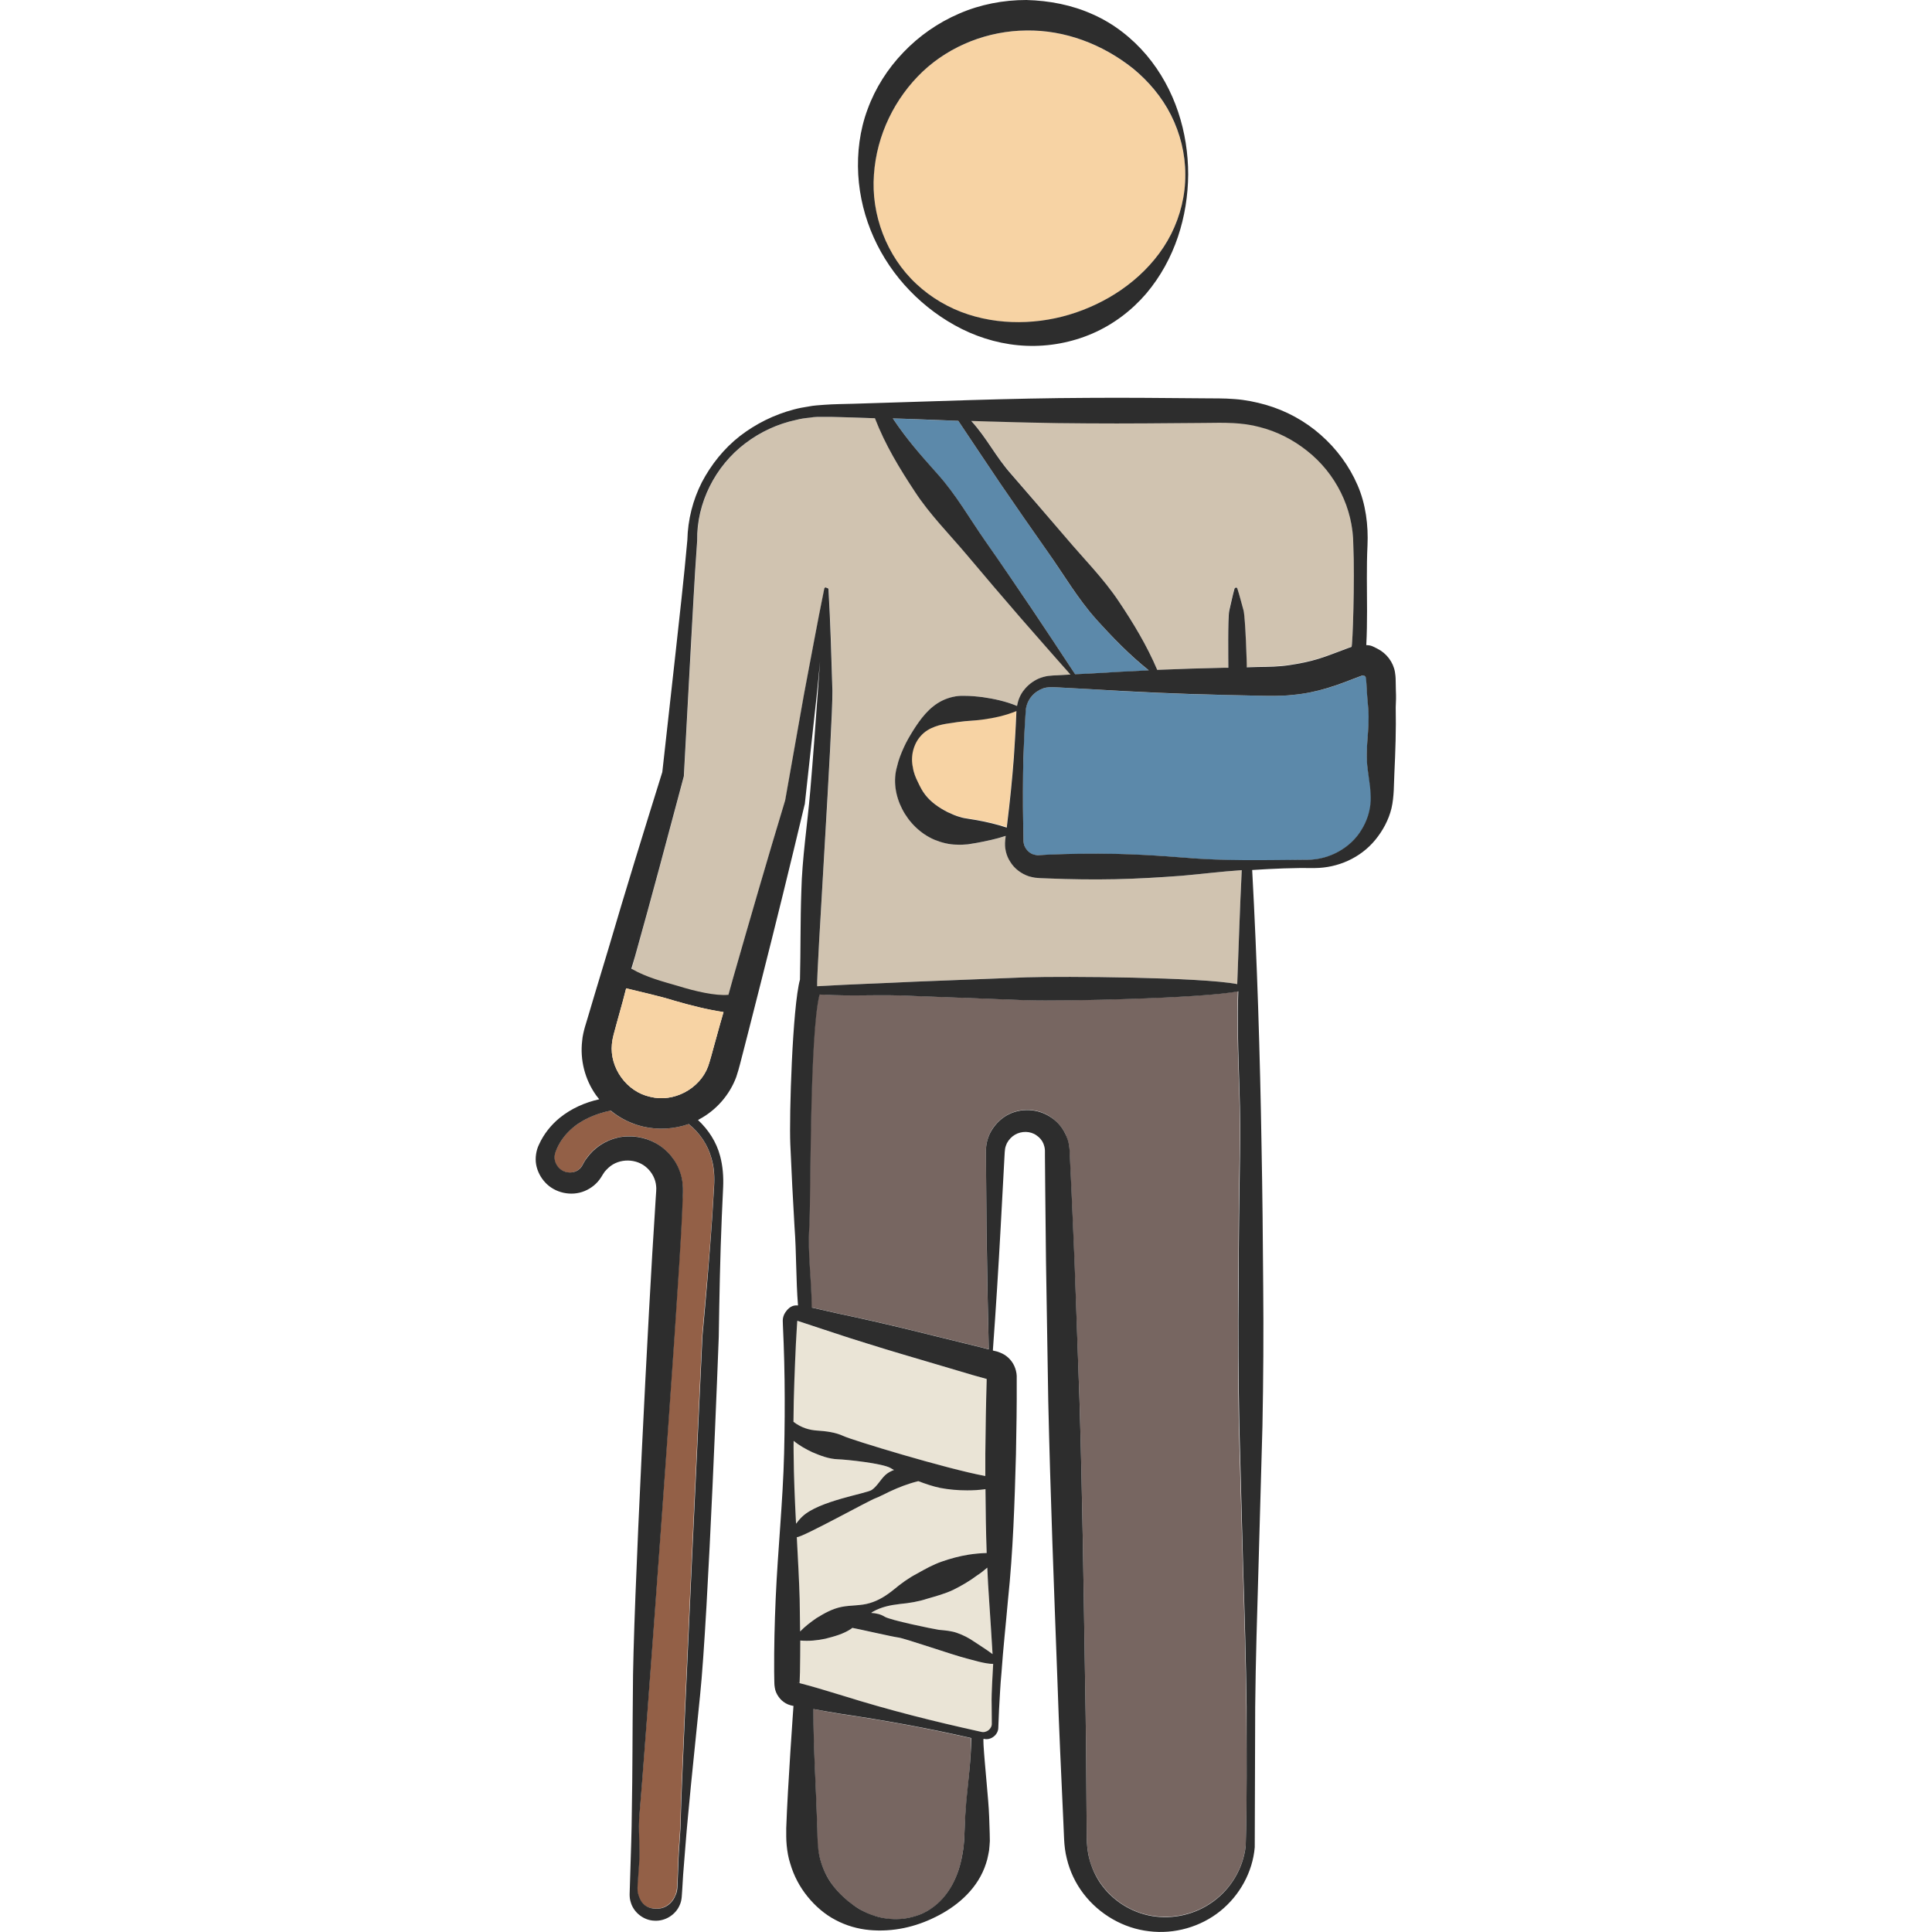 <?xml version="1.0" encoding="utf-8"?>
<!-- Generator: Adobe Illustrator 24.1.2, SVG Export Plug-In . SVG Version: 6.00 Build 0)  -->
<svg version="1.1" id="Layer_1" xmlns="http://www.w3.org/2000/svg" xmlns:xlink="http://www.w3.org/1999/xlink" x="0px" y="0px"
	 viewBox="0 0 128 128" style="enable-background:new 0 0 128 128;" xml:space="preserve">
<style type="text/css">
	.st0{fill:#F7D3A4;}
	.st1{fill:#D0C3B0;}
	.st2{fill:#EAE4D6;}
	.st3{fill:#936047;}
	.st4{fill:#5C89AA;}
	.st5{fill:#776661;}
	.st6{fill:#D3B28D;}
	.st7{fill:#2D2D2D;}
</style>
<g>
	<g>
		<path class="st0" d="M63.93,47.78c-0.32,0.02-0.64,0.08-0.97,0.12c-0.64,0.08-1.45,0.26-1.96,0.84c-0.52,0.56-0.7,1.38-0.54,2.09
			c0.06,0.36,0.2,0.69,0.34,0.99c0.14,0.3,0.3,0.58,0.5,0.83c0.39,0.51,0.92,0.86,1.45,1.13c0.27,0.13,0.56,0.26,0.87,0.34
			c0.16,0.05,0.3,0.07,0.49,0.1l0.61,0.1c0.66,0.12,1.31,0.26,1.97,0.48l0.03-0.26c0.18-1.46,0.33-2.91,0.44-4.37
			c0.04-0.73,0.11-1.46,0.13-2.19c0.02-0.3,0.02-0.58,0.04-0.89c-0.74,0.3-1.48,0.45-2.23,0.56C64.73,47.73,64.28,47.76,63.93,47.78
			z"/>
		<path class="st1" d="M82.27,57.65c-0.13,2.57-0.2,4.99-0.3,7.55c-2.33-0.46-11.49-0.53-13.96-0.45l-7.42,0.29
			c-2.41,0.12-4.05,0.16-6.45,0.3c-0.07-0.65,1.05-17.34,1.02-19.58c-0.07-2.24-0.13-4.48-0.26-6.71c0-0.05-0.04-0.09-0.09-0.09
			c-0.01,0-0.01,0-0.02,0c-0.01-0.02-0.03-0.03-0.06-0.04c-0.05-0.01-0.1,0.03-0.11,0.08c-0.48,2.34-0.9,4.69-1.35,7.03l-1.24,6.99
			c-1.19,3.93-2.33,7.87-3.46,11.81l-0.3,1.08h-0.01l-0.32,1.14c-1.11-0.17-2.17-0.44-3.24-0.75c-1.06-0.33-2.12-0.55-3.2-0.82
			l0.36-1.29l0.22-0.82c1.11-3.95,2.16-7.91,3.22-11.88l0.02-0.08v-0.06l0.42-7.76c0.15-2.59,0.27-5.18,0.46-7.77V35.8
			c-0.04-2.48,1.2-4.93,3.19-6.43c1-0.76,2.15-1.29,3.37-1.55c0.3-0.08,0.6-0.12,0.92-0.15c0.3-0.06,0.61-0.05,0.93-0.05
			c0.62-0.01,1.29,0.03,1.93,0.04c0.47,0.02,0.96,0.03,1.44,0.05c0,0,0,0,0,0.01c0.68,1.76,1.63,3.32,2.64,4.85
			c0.99,1.52,2.29,2.82,3.46,4.21c1.18,1.4,2.36,2.79,3.55,4.16c1.1,1.25,2.19,2.51,3.3,3.75l-0.88,0.05
			c-0.18,0.01-0.36,0.01-0.59,0.04c-0.21,0.03-0.42,0.09-0.62,0.17c-0.39,0.17-0.74,0.44-1,0.78c-0.24,0.3-0.38,0.66-0.45,1.04
			c-0.75-0.31-1.51-0.47-2.26-0.58c-0.41-0.05-0.79-0.09-1.25-0.09c-0.49-0.02-0.99,0.1-1.43,0.31c-0.9,0.44-1.47,1.25-1.93,1.97
			c-0.23,0.37-0.45,0.74-0.63,1.14c-0.18,0.4-0.35,0.82-0.45,1.27c-0.53,1.83,0.61,4.05,2.49,4.85c0.47,0.19,0.98,0.32,1.48,0.32
			c0.24,0.02,0.51-0.01,0.72-0.02l0.61-0.1c0.63-0.12,1.27-0.25,1.9-0.46l-0.03,0.28c-0.06,0.48,0.05,1.02,0.34,1.45
			c0.27,0.44,0.72,0.78,1.23,0.95c0.13,0.04,0.26,0.06,0.4,0.09c0.13,0.01,0.27,0.02,0.35,0.03l0.55,0.02
			c1.47,0.06,2.94,0.08,4.42,0.05c1.47-0.03,2.94-0.12,4.42-0.23C79.79,57.89,80.79,57.75,82.27,57.65z"/>
		<path class="st2" d="M63.17,105.33c-0.55,0.26-1.14,0.43-1.72,0.59c-0.58,0.19-1.19,0.29-1.83,0.35c-0.63,0.07-1.23,0.21-1.76,0.5
			c-0.05,0.02-0.09,0.06-0.13,0.09c0.31,0.03,0.62,0.09,0.89,0.26c0.36,0.23,3.18,0.81,3.59,0.87c0.42,0.04,0.83,0.07,1.22,0.21
			c0.39,0.14,0.76,0.33,1.12,0.58c0.25,0.17,0.79,0.5,1.21,0.82c-0.07-1.2-0.15-2.4-0.23-3.6c-0.05-0.71-0.09-1.42-0.13-2.13
			c-0.22,0.19-0.44,0.36-0.66,0.52C64.25,104.75,63.72,105.06,63.17,105.33z"/>
		<path class="st2" d="M55.89,95.15c0.54,0.26,6.88,2.19,9.4,2.65c0-0.49,0-0.98,0-1.48c0.02-1.61,0.04-3.22,0.09-4.83l0-0.12
			l-0.93-0.27l-2.33-0.68c-1.56-0.46-3.11-0.91-4.66-1.4c-0.77-0.24-1.55-0.49-2.32-0.74l-2.28-0.75c0-0.01-0.01-0.02-0.03-0.01
			c-0.01,0-0.01,0.01-0.02,0.02l-0.02,0.29l-0.07,1.21c-0.04,0.81-0.08,1.61-0.1,2.42c-0.04,1.16-0.05,1.6-0.05,2.76
			c0.53,0.4,1.07,0.55,1.58,0.58C54.75,94.82,55.34,94.89,55.89,95.15z"/>
		<path class="st1" d="M70.61,35.62c1.19,1.41,2.52,2.71,3.53,4.25c0.95,1.42,1.84,2.89,2.53,4.51c1.48-0.06,2.95-0.11,4.43-0.14
			l0.27-0.01c0-0.49-0.04-3.28,0.06-3.77c0.12-0.49,0.21-0.98,0.35-1.47c0.02-0.05,0.07-0.08,0.12-0.07
			c0.03,0.01,0.06,0.03,0.07,0.06c0.16,0.48,0.27,0.97,0.41,1.46c0.12,0.49,0.23,3.72,0.21,3.75l0.72-0.02
			c0.76-0.01,1.42-0.02,2.09-0.12c0.67-0.1,1.33-0.23,1.98-0.43c0.62-0.19,1.32-0.48,2.01-0.73l0.15-0.05
			c0.08-0.02,0.22-4.52,0.12-6.73c0-2.48-1.17-4.78-3.05-6.26c-0.93-0.74-2.01-1.3-3.16-1.58c-1.16-0.31-2.3-0.29-3.64-0.27
			c-2.59,0.02-5.17,0.05-7.76,0.03c-2.73-0.01-4.97-0.08-7.7-0.16c1.05,1.17,1.6,2.35,2.65,3.53
			C68.22,32.81,69.42,34.21,70.61,35.62z"/>
		<path class="st3" d="M45.62,74.47c-0.96,0.34-2.02,0.4-3.02,0.17c-0.79-0.18-1.53-0.55-2.16-1.06c-1.01,0.21-1.96,0.62-2.67,1.29
			c-0.43,0.4-0.76,0.89-0.96,1.42c-0.19,0.43-0.05,0.85,0.26,1.14c0.3,0.28,0.76,0.33,1.1,0.16c0.17-0.08,0.31-0.21,0.39-0.36
			l0.12-0.22c0.05-0.09,0.11-0.18,0.17-0.27c0.12-0.17,0.26-0.33,0.41-0.48c0.61-0.59,1.45-0.95,2.31-0.98
			c0.86-0.03,1.74,0.26,2.41,0.83c0.67,0.55,1.12,1.37,1.23,2.24c0.06,0.51,0.01,0.77,0,1.12l-0.04,0.99
			c-0.22,5.29-2.56,36.97-2.8,39.6c-0.13,1.32,0.06,2.17-0.05,3.49l-0.07,0.99c-0.02,0.34-0.07,0.65,0.02,0.95
			c0.16,0.6,0.49,0.93,1.13,0.96c0.63,0.04,1.13-0.35,1.35-0.92c0.12-0.28,0.11-0.6,0.13-0.94l0.04-0.99
			c0.03-1.32,0.16-2.06,0.17-3.38c0.05-2.65,1.43-31.71,1.43-31.71c0.24-2.64,0.48-5.27,0.66-7.91l0.12-1.98
			c0.04-0.64,0.01-1.27-0.17-1.87C46.9,75.85,46.35,75.05,45.62,74.47z"/>
		<path class="st4" d="M65.29,35.87c1.04,1.49,2.07,2.99,3.09,4.5c0.95,1.44,1.91,2.86,2.85,4.31l1.03-0.05
			c1.28-0.08,2.56-0.15,3.85-0.21c-1.29-1.03-2.41-2.19-3.48-3.39c-1.24-1.37-2.17-2.98-3.23-4.49c-1.06-1.5-2.11-3.02-3.15-4.54
			c-0.92-1.37-1.85-2.74-2.76-4.12c-1.74-0.05-2.6-0.11-4.34-0.16c0.98,1.46,1.8,2.38,2.97,3.7C63.34,32.78,64.25,34.37,65.29,35.87
			z"/>
		<path class="st0" d="M64.14,20.84c1.26,0.41,2.58,0.56,3.86,0.5c1.29-0.06,2.55-0.33,3.74-0.79c1.19-0.46,2.33-1.1,3.34-1.94
			c1.01-0.84,1.9-1.88,2.51-3.09c0.61-1.21,0.95-2.58,0.94-3.95c0-1.37-0.34-2.73-0.95-3.94c-0.61-1.21-1.5-2.25-2.51-3.08
			C73.02,2.91,70.53,1.98,68,2.02C65.48,2.04,62.98,3,61.12,4.74c-1.84,1.75-3.04,4.19-3.23,6.83c-0.2,2.63,0.83,5.4,2.81,7.25
			C61.69,19.74,62.87,20.43,64.14,20.84z"/>
		<path class="st5" d="M82.34,103.78l-0.26-9.29c-0.06-3.1-0.07-6.19-0.05-9.29c0.02-3.1,0.05-6.19,0.11-9.29
			c0.06-3.41-0.25-6.82-0.13-10.24c-2.33,0.46-11.54,0.67-14.01,0.59l-7.41-0.28c-2.39-0.12-3.92,0.05-6.31-0.1
			c-0.68,2.58-0.57,13.58-0.68,15.41c-0.12,1.75,0.16,3.55,0.16,5.33l1.73,0.39c0.79,0.17,1.59,0.34,2.38,0.52
			c1.58,0.36,3.16,0.75,4.73,1.14l2.36,0.58l0.55,0.14c-0.07-2.72-0.13-5.45-0.15-8.17l-0.04-4.65c0-0.19-0.01-0.38,0.02-0.65
			c0.03-0.25,0.1-0.5,0.2-0.74c0.2-0.47,0.55-0.88,0.98-1.18c0.86-0.6,2.09-0.63,2.99-0.06c0.45,0.28,0.83,0.68,1.06,1.16
			c0.11,0.24,0.2,0.5,0.25,0.76c0.02,0.13,0.03,0.28,0.04,0.39l0.01,0.29l0.11,2.32l0.2,4.64l0.34,9.28
			c0.19,6.19,0.27,12.38,0.37,18.57c0.06,3.1,0.08,6.19,0.1,9.29l0.01,1.16c0.01,0.36,0.04,0.68,0.1,1.02
			c0.12,0.67,0.39,1.31,0.78,1.89c0.77,1.15,2.03,1.98,3.43,2.21c1.4,0.24,2.91-0.1,4.07-0.96c1.18-0.84,1.98-2.2,2.15-3.66
			c0.1-3.03,0.05-6.17,0.04-9.25C82.53,109.97,82.44,106.88,82.34,103.78z"/>
		<path class="st4" d="M90.62,50.96c-0.2-1.46,0.15-2.56,0.04-4.02c-0.03-0.36-0.07-0.73-0.09-1.09l-0.03-0.55
			c-0.01-0.16-0.03-0.43-0.03-0.4c-0.02-0.06-0.07-0.11-0.13-0.14c-0.03-0.01-0.06-0.01-0.09-0.01l-0.04,0.01
			c-0.01,0-0.01,0.01-0.02,0.01l-0.11,0.04c-0.69,0.26-1.35,0.53-2.14,0.77c-0.76,0.23-1.55,0.39-2.34,0.46
			c-0.79,0.09-1.61,0.06-2.32,0.05l-2.21-0.05c-2.95-0.05-5.89-0.19-8.84-0.38l-2.21-0.12c-0.4-0.02-0.65-0.03-0.96,0.07
			c-0.29,0.1-0.55,0.28-0.75,0.52c-0.21,0.23-0.34,0.53-0.39,0.84c-0.04,0.31-0.05,0.72-0.07,1.07c-0.05,0.73-0.06,1.46-0.09,2.19
			c-0.04,1.46-0.04,2.93-0.01,4.4l0.02,1.1c0.01,0.25,0.1,0.45,0.25,0.62c0.14,0.16,0.33,0.27,0.53,0.3
			c0.05,0.01,0.1,0.01,0.15,0.01l0.2-0.01l0.55-0.02c1.47-0.06,2.95-0.08,4.42-0.05c1.47,0.03,2.95,0.12,4.42,0.24
			c2.95,0.25,5.37,0.18,8.31,0.15c1.45,0,2.86-0.79,3.58-1.98c0.37-0.59,0.59-1.26,0.62-1.92c0.01-0.34-0.01-0.65-0.05-1
			L90.62,50.96z"/>
		<path class="st2" d="M59.52,108.5c-0.41-0.05-2.7-0.58-3.06-0.65c-0.03,0.02-0.06,0.05-0.09,0.07c-0.51,0.34-1.1,0.51-1.7,0.65
			c-0.53,0.11-1.07,0.17-1.66,0.13c0,0.7-0.01,1.39-0.02,2.09l-0.02,0.6c0,0.06,0,0.09,0,0.12l0.56,0.16
			c0.78,0.21,1.56,0.46,2.34,0.69c3.1,0.97,5.98,1.69,9.15,2.39c0.35,0.09,0.72-0.21,0.71-0.56l-0.02-1.21
			c-0.03-0.81,0.11-2.54,0.1-2.73c-0.57,0-1.41-0.28-1.75-0.36C63.1,109.65,59.93,108.54,59.52,108.5z"/>
		<path class="st5" d="M53.88,113.23c0,2.68,0.18,5.24,0.26,7.9l0,0.53l0.02,0.45c0.02,0.29,0.05,0.58,0.12,0.86
			c0.13,0.57,0.35,1.12,0.68,1.63c0.32,0.51,0.74,0.95,1.22,1.35c0.48,0.39,1.03,0.74,1.65,0.95c1.23,0.44,2.73,0.32,3.85-0.44
			c1.14-0.75,1.74-2.03,2-3.19c0.07-0.3,0.11-0.59,0.16-0.89c0.01-0.15,0.02-0.29,0.04-0.44c0.01-0.16,0.01-0.35,0.02-0.52
			c0.03-0.7,0.07-1.41,0.13-2.11c0.14-1.4,0.3-2.7,0.3-4.15c-3-0.68-5.69-1.17-8.74-1.62C54.83,113.41,54.63,113.37,53.88,113.23z"
			/>
		<path class="st2" d="M57.76,98.71c0.34-0.23,0.57-0.69,0.89-0.98c0.17-0.16,0.37-0.26,0.58-0.34c-0.08-0.05-0.16-0.08-0.24-0.13
			c-0.53-0.31-2.89-0.56-3.49-0.58c-0.6-0.02-1.15-0.24-1.7-0.47c-0.42-0.2-0.84-0.43-1.23-0.75c0,0.27,0,0.54,0,0.81
			c0.01,1.56,0.09,3.12,0.17,4.67c0.13-0.17,0.26-0.33,0.41-0.47C54.24,99.43,57.42,98.95,57.76,98.71z"/>
		<path class="st6" d="M52.9,111.49c-0.01,0-0.02-0.01-0.02-0.01C52.87,111.48,52.81,111.47,52.9,111.49z"/>
		<path class="st2" d="M53.01,108.1c0.34-0.36,0.71-0.64,1.09-0.89c0.52-0.32,1.05-0.63,1.66-0.75c0.61-0.12,1.29-0.07,1.87-0.25
			c0.59-0.17,1.11-0.5,1.6-0.9c0.49-0.4,0.99-0.77,1.53-1.05c0.53-0.3,1.06-0.6,1.63-0.81c0.57-0.2,1.17-0.36,1.78-0.45
			c0.39-0.06,0.79-0.11,1.2-0.12c-0.05-1.41-0.08-2.82-0.08-4.23c-0.41,0.06-0.81,0.08-1.21,0.08c-0.61,0-1.2-0.06-1.78-0.16
			c-0.5-0.1-0.98-0.27-1.46-0.45c-1.46,0.37-2.41,1-2.81,1.12c-0.4,0.12-4.88,2.62-5.25,2.58c0.07,1.37,0.15,2.74,0.19,4.11
			C53,106.66,53,107.38,53.01,108.1z"/>
		<path class="st7" d="M60.27,19.25c0.99,1.03,2.16,1.9,3.46,2.55c1.31,0.65,2.77,1.05,4.27,1.11c1.49,0.06,3.01-0.22,4.39-0.82
			c1.38-0.6,2.6-1.53,3.55-2.64c1.91-2.26,2.76-5.12,2.78-7.89c0-2.77-0.85-5.64-2.76-7.91c-0.95-1.12-2.16-2.08-3.54-2.69
			C71.04,0.33,69.52,0.04,68,0c-1.52,0-3.05,0.29-4.45,0.9c-1.4,0.6-2.66,1.48-3.7,2.57c-1.04,1.08-1.86,2.37-2.37,3.77
			c-0.52,1.39-0.7,2.89-0.62,4.33C57.03,14.48,58.29,17.2,60.27,19.25z M57.9,11.57c0.18-2.64,1.39-5.08,3.23-6.83
			C62.98,3,65.48,2.04,68,2.02c2.53-0.04,5.02,0.89,7.07,2.52c1.01,0.83,1.9,1.87,2.51,3.08c0.61,1.21,0.95,2.57,0.95,3.94
			c0.01,1.37-0.33,2.74-0.94,3.95c-0.61,1.21-1.5,2.25-2.51,3.09c-1.01,0.84-2.15,1.48-3.34,1.94c-1.19,0.46-2.45,0.73-3.74,0.79
			c-1.29,0.06-2.6-0.09-3.86-0.5c-1.26-0.41-2.45-1.1-3.43-2.02C58.73,16.97,57.7,14.2,57.9,11.57z"/>
	</g>
	<path class="st7" d="M92.48,45.76l-0.01-0.54c-0.01-0.21,0.01-0.3-0.05-0.69c-0.11-0.66-0.56-1.25-1.16-1.55
		c-0.3-0.15-0.4-0.23-0.74-0.24c0.04-0.76,0.05-1.52,0.05-2.28c0-1.44-0.04-2.88,0.03-4.33c0.06-1.31-0.11-2.73-0.66-3.99
		c-0.55-1.27-1.39-2.41-2.44-3.33c-1.04-0.92-2.29-1.6-3.64-1.99c-0.67-0.19-1.36-0.33-2.06-0.38c-0.72-0.06-1.34-0.04-1.99-0.05
		c-2.59-0.02-5.17-0.05-7.75-0.03c-5.17,0.02-10.35,0.24-15.52,0.39c-0.65,0.02-1.29,0.02-1.95,0.07c-0.34,0.03-0.67,0.04-1.01,0.11
		c-0.33,0.05-0.66,0.11-0.99,0.2c-1.3,0.34-2.52,0.95-3.57,1.76c-1.05,0.82-1.9,1.88-2.52,3.06c-0.6,1.18-0.93,2.49-0.96,3.82
		c-0.23,2.58-0.53,5.16-0.81,7.74l-0.85,7.64c-1.22,3.91-2.43,7.82-3.58,11.74l-0.89,2.95l-0.44,1.48l-0.22,0.73
		c-0.07,0.25-0.16,0.61-0.18,0.91c-0.15,1.26,0.18,2.56,0.92,3.6c0.07,0.09,0.14,0.18,0.21,0.27c-0.94,0.21-1.84,0.6-2.63,1.24
		c-0.57,0.47-1.05,1.07-1.36,1.76c-0.18,0.36-0.27,0.87-0.19,1.32c0.08,0.45,0.3,0.87,0.61,1.2c0.63,0.68,1.71,0.93,2.6,0.56
		c0.44-0.18,0.84-0.5,1.1-0.92l0.13-0.21c0.03-0.05,0.07-0.1,0.1-0.15c0.08-0.09,0.16-0.18,0.25-0.26c0.71-0.66,1.89-0.63,2.57,0.02
		c0.33,0.31,0.55,0.73,0.59,1.18c0.03,0.14-0.01,0.54-0.03,0.86l-0.06,0.99c-0.36,5.27-1.46,26.39-1.45,31.69
		c-0.03,2.64-0.02,5.29-0.07,7.93c-0.01,1.33-0.06,2.65-0.1,3.97L41.73,125c0,0.32-0.06,0.68,0.06,1.03
		c0.19,0.68,0.86,1.2,1.56,1.22c0.71,0.05,1.42-0.39,1.69-1.05c0.15-0.33,0.13-0.69,0.16-1.01l0.06-0.99
		c0.11-1.32,0.2-2.64,0.33-3.96c0.24-2.63,0.53-5.26,0.79-7.9c0.55-5.27,1.24-23.77,1.24-23.77c0.04-2.65,0.09-5.3,0.2-7.94
		l0.09-1.98c0.03-0.68-0.02-1.39-0.2-2.06c-0.24-0.92-0.77-1.74-1.47-2.39c0.03-0.01,0.06-0.02,0.08-0.04
		c1.13-0.6,2.02-1.62,2.46-2.81c0.21-0.63,0.3-1.08,0.44-1.59l0.38-1.48l0.76-2.99c1.01-3.97,1.99-7.95,2.94-11.95l0.02-0.06v-0.01
		l0.78-7.12c0.08-0.77,0.16-1.55,0.23-2.33l-0.14,1.92c-0.16,2.23-0.32,4.46-0.51,6.68c-0.19,2.23-0.54,4.44-0.59,6.65
		c-0.07,1.95-0.04,3.88-0.09,5.83c-0.5,1.81-0.72,9.08-0.64,10.91c0.08,1.83,0.17,3.66,0.28,5.49c0.13,1.73,0.09,3.46,0.23,5.19
		c-0.38-0.04-0.63,0.15-0.84,0.46c-0.11,0.16-0.17,0.36-0.17,0.54l0.01,0.32l0.05,1.21c0.03,0.8,0.05,1.61,0.06,2.42
		c0.02,1.61,0.01,3.22-0.03,4.83c-0.08,3.22-0.42,6.44-0.56,9.66c-0.07,1.61-0.11,3.22-0.1,4.84l0.01,0.6
		c0.01,0.11-0.01,0.16,0.03,0.43c0.03,0.22,0.12,0.43,0.25,0.61c0.12,0.18,0.29,0.33,0.48,0.44c0.18,0.11,0.47,0.17,0.51,0.17
		c0,0-0.39,5.43-0.48,8.11v0.53c0,0.17,0.01,0.4,0.03,0.6c0.04,0.41,0.11,0.83,0.24,1.22c0.23,0.79,0.62,1.53,1.14,2.17
		c0.51,0.63,1.14,1.18,1.85,1.55c0.71,0.38,1.49,0.6,2.26,0.67c1.55,0.14,3.04-0.2,4.38-0.87c1.32-0.65,2.63-1.71,3.23-3.24
		c0.07-0.19,0.14-0.38,0.19-0.58c0.04-0.19,0.09-0.39,0.12-0.59c0.02-0.21,0.04-0.41,0.05-0.62l-0.01-0.53
		c-0.02-0.71-0.04-1.42-0.1-2.12c-0.11-1.4-0.39-4.14-0.3-4.12c0.46,0.13,0.97-0.26,0.97-0.74l0.05-1.21
		c0.05-0.81,0.08-1.61,0.16-2.42c0.11-1.6,0.29-3.21,0.43-4.82c0.34-3.22,0.44-6.44,0.53-9.66c0.03-1.61,0.06-3.23,0.05-4.84v-0.36
		c-0.01-0.22-0.07-0.45-0.16-0.65c-0.19-0.42-0.55-0.75-0.98-0.9c-0.06-0.03-0.11-0.04-0.17-0.06l-0.08-0.02l-0.14-0.03l-0.05-0.02
		c0.2-2.74,0.37-5.48,0.52-8.22l0.25-4.64c0.01-0.19,0.02-0.4,0.04-0.5c0.02-0.13,0.07-0.26,0.12-0.37
		c0.13-0.24,0.31-0.43,0.53-0.56c0.44-0.26,1.03-0.25,1.43,0.04c0.21,0.14,0.37,0.33,0.46,0.55c0.04,0.11,0.08,0.23,0.09,0.35
		c0.01,0.06,0.01,0.1,0.01,0.19v0.29l0.02,2.32l0.05,4.65l0.15,9.28c0.14,6.19,0.38,12.38,0.61,18.57c0.1,3.09,0.25,6.18,0.39,9.28
		l0.05,1.16c0.02,0.41,0.07,0.86,0.18,1.28c0.2,0.84,0.58,1.64,1.11,2.33c1.05,1.37,2.65,2.29,4.34,2.48
		c1.68,0.21,3.42-0.29,4.72-1.34c1.29-1.04,2.14-2.59,2.28-4.22l0.03-9.32c0.03-3.1,0.13-6.2,0.22-9.29l0.26-9.29
		c0.06-3.1,0.08-6.19,0.05-9.29c-0.02-3.09-0.05-6.19-0.11-9.28c-0.1-6.1-0.29-12.19-0.62-18.28c1.38-0.09,2.77-0.15,4.16-0.13
		c1.5-0.01,3.01-0.66,4-1.87c0.49-0.6,0.88-1.31,1.07-2.09c0.09-0.39,0.13-0.81,0.15-1.19l0.04-1.1c0.07-1.47,0.12-2.93,0.09-4.4
		C92.49,46.5,92.5,46.13,92.48,45.76z M72.05,28.05c2.58,0.02,5.16-0.01,7.75-0.03c1.34-0.02,2.49-0.04,3.64,0.27
		c1.16,0.29,2.23,0.84,3.16,1.58c1.88,1.48,3.06,3.79,3.06,6.26c0.1,2.22-0.04,6.71-0.12,6.73l-0.15,0.05
		c-0.69,0.25-1.39,0.54-2.01,0.73c-0.64,0.2-1.31,0.33-1.98,0.43c-0.67,0.1-1.33,0.11-2.09,0.12l-0.71,0.02
		c0.02-0.04-0.09-3.27-0.21-3.76c-0.14-0.48-0.25-0.97-0.41-1.45c-0.01-0.03-0.03-0.06-0.06-0.07c-0.06-0.01-0.11,0.02-0.13,0.07
		c-0.14,0.49-0.23,0.98-0.35,1.47c-0.1,0.49-0.06,3.27-0.06,3.77H81.1c-1.48,0.03-2.95,0.08-4.43,0.14
		c-0.69-1.62-1.58-3.09-2.53-4.51c-1.02-1.54-2.34-2.85-3.53-4.26c-1.2-1.4-2.4-2.8-3.61-4.19c-1.05-1.18-1.59-2.36-2.65-3.53
		C67.08,27.97,69.32,28.04,72.05,28.05z M63.49,27.88c0.91,1.38,1.84,2.74,2.76,4.12c1.04,1.52,2.09,3.04,3.15,4.54
		c1.07,1.51,1.99,3.11,3.23,4.49c1.07,1.19,2.19,2.35,3.48,3.38c-1.28,0.06-2.57,0.13-3.84,0.21l-1.04,0.05
		c-0.94-1.44-1.9-2.87-2.85-4.3c-1.02-1.51-2.04-3.01-3.09-4.51c-1.04-1.49-1.94-3.08-3.16-4.44c-1.18-1.33-2-2.24-2.98-3.7
		C60.89,27.77,61.75,27.82,63.49,27.88z M47.14,76.75c0.18,0.6,0.21,1.23,0.17,1.87l-0.12,1.98c-0.18,2.64-0.41,5.27-0.65,7.91
		c0,0-1.38,29.06-1.43,31.71c-0.01,1.32-0.14,2.06-0.17,3.38l-0.04,0.99c-0.02,0.34,0,0.66-0.13,0.94
		c-0.22,0.58-0.71,0.96-1.35,0.93c-0.63-0.04-0.97-0.37-1.13-0.96c-0.09-0.29-0.04-0.61-0.02-0.95l0.07-0.99
		c0.11-1.32-0.09-2.17,0.04-3.49c0.24-2.64,2.59-34.32,2.81-39.6l0.04-0.99c0-0.35,0.05-0.61-0.01-1.12
		c-0.1-0.87-0.55-1.69-1.23-2.25c-0.66-0.56-1.55-0.85-2.41-0.82c-0.87,0.02-1.7,0.39-2.31,0.98c-0.15,0.15-0.29,0.31-0.41,0.48
		c-0.06,0.08-0.12,0.17-0.17,0.26l-0.12,0.22c-0.08,0.15-0.22,0.28-0.39,0.36c-0.34,0.16-0.8,0.11-1.1-0.17
		c-0.3-0.28-0.44-0.7-0.26-1.13c0.2-0.54,0.53-1.02,0.97-1.43c0.7-0.66,1.66-1.07,2.67-1.28c0.62,0.51,1.37,0.88,2.15,1.06
		c0.99,0.23,2.05,0.17,3.02-0.17C46.35,75.04,46.9,75.85,47.14,76.75z M47.72,67.8l-0.41,1.48c-0.13,0.48-0.28,1.04-0.4,1.38
		c-0.55,1.48-2.28,2.4-3.82,2.01c-1.57-0.33-2.71-1.92-2.55-3.5c0.02-0.22,0.05-0.36,0.11-0.61l0.2-0.74l0.41-1.48l0.22-0.86h0.01
		c1.08,0.27,2.14,0.49,3.2,0.82c1.07,0.31,2.13,0.58,3.24,0.75h0.01L47.72,67.8z M55.15,45.76c-0.07-2.24-0.13-4.48-0.26-6.71
		c0-0.05-0.04-0.09-0.09-0.09c-0.01,0-0.01,0-0.02,0c-0.01-0.02-0.03-0.03-0.06-0.04c-0.05-0.01-0.1,0.03-0.11,0.08
		c-0.48,2.34-0.9,4.69-1.35,7.03l-1.24,6.99c-1.19,3.93-2.33,7.87-3.46,11.81l-0.3,1.08h-0.01c-0.84,0.08-2.21-0.24-3.27-0.57
		c-1.06-0.31-2.14-0.58-3.13-1.15c-0.01,0-0.01-0.01-0.02-0.01l0.24-0.81c1.11-3.95,2.16-7.91,3.22-11.88l0.02-0.08v-0.06l0.42-7.76
		c0.15-2.59,0.27-5.18,0.46-7.77V35.8c-0.04-2.48,1.2-4.93,3.19-6.43c1-0.76,2.15-1.29,3.37-1.55c0.3-0.08,0.6-0.12,0.92-0.15
		c0.3-0.06,0.61-0.05,0.93-0.05c0.62-0.01,1.29,0.03,1.93,0.04c0.47,0.02,0.96,0.03,1.44,0.05c0,0,0,0,0,0.01
		c0.68,1.76,1.63,3.32,2.64,4.85c0.99,1.52,2.29,2.82,3.46,4.21c1.18,1.4,2.36,2.79,3.55,4.16c1.1,1.25,2.19,2.51,3.3,3.75
		l-0.88,0.05c-0.18,0.01-0.36,0.01-0.59,0.04c-0.21,0.03-0.42,0.09-0.62,0.17c-0.39,0.17-0.74,0.44-1,0.78
		c-0.24,0.3-0.38,0.66-0.45,1.04c-0.75-0.31-1.51-0.47-2.26-0.58c-0.41-0.05-0.79-0.09-1.25-0.09c-0.49-0.02-0.99,0.1-1.43,0.31
		c-0.9,0.44-1.47,1.25-1.93,1.97c-0.23,0.37-0.45,0.74-0.63,1.14c-0.18,0.4-0.35,0.82-0.45,1.27c-0.53,1.83,0.61,4.05,2.49,4.85
		c0.47,0.19,0.98,0.32,1.48,0.32c0.24,0.02,0.51-0.01,0.72-0.02l0.61-0.1c0.63-0.12,1.27-0.25,1.9-0.46l-0.03,0.28
		c-0.06,0.48,0.05,1.02,0.34,1.45c0.27,0.44,0.72,0.78,1.23,0.95c0.13,0.04,0.26,0.06,0.4,0.09c0.13,0.01,0.27,0.02,0.35,0.03
		l0.55,0.02c1.47,0.06,2.94,0.08,4.42,0.05c1.47-0.03,2.94-0.12,4.42-0.23c1.48-0.13,2.48-0.27,3.96-0.37
		c-0.13,2.57-0.2,4.99-0.3,7.55c-2.33-0.46-11.49-0.53-13.96-0.45l-7.42,0.29c-2.41,0.12-4.05,0.16-6.45,0.3
		C54.07,64.69,55.18,48,55.15,45.76z M67.34,47.11c-0.02,0.31-0.02,0.59-0.04,0.89c-0.03,0.73-0.09,1.46-0.13,2.19
		c-0.11,1.46-0.26,2.92-0.44,4.38l-0.03,0.26c-0.66-0.22-1.32-0.37-1.97-0.49l-0.61-0.1c-0.19-0.03-0.33-0.05-0.48-0.1
		c-0.31-0.08-0.59-0.21-0.87-0.34c-0.54-0.28-1.07-0.63-1.46-1.13c-0.2-0.25-0.35-0.54-0.49-0.84c-0.15-0.3-0.29-0.63-0.34-0.99
		c-0.16-0.71,0.02-1.53,0.53-2.09c0.51-0.58,1.32-0.76,1.96-0.84c0.33-0.05,0.63-0.1,0.97-0.13c0.34-0.03,0.79-0.05,1.19-0.11
		C65.86,47.57,66.61,47.41,67.34,47.11z M52.63,91.44c0.03-0.8,0.06-1.61,0.1-2.41l0.07-1.21l0.02-0.29c0-0.01,0.01-0.02,0.02-0.02
		c0.02-0.01,0.03,0,0.03,0.01l2.27,0.75c0.77,0.26,1.54,0.5,2.31,0.74c1.55,0.49,3.11,0.94,4.66,1.4l2.33,0.69l0.93,0.26v0.12
		c-0.05,1.61-0.07,3.22-0.09,4.84v1.47c-2.52-0.46-8.87-2.39-9.4-2.65c-0.54-0.25-1.14-0.32-1.73-0.36
		c-0.51-0.03-1.06-0.18-1.58-0.58C52.58,93.04,52.59,92.6,52.63,91.44z M65.41,103.86c0.03,0.71,0.07,1.42,0.12,2.13
		c0.08,1.2,0.16,2.4,0.23,3.6c-0.42-0.32-0.97-0.65-1.21-0.82c-0.36-0.25-0.73-0.44-1.13-0.58c-0.38-0.14-0.8-0.17-1.22-0.21
		c-0.4-0.06-3.23-0.64-3.59-0.87c-0.27-0.17-0.57-0.23-0.89-0.25c0.04-0.03,0.08-0.07,0.13-0.09c0.53-0.3,1.14-0.43,1.76-0.5
		c0.63-0.06,1.25-0.16,1.82-0.35c0.59-0.17,1.18-0.33,1.73-0.59c0.54-0.27,1.08-0.58,1.57-0.95
		C64.98,104.22,65.2,104.04,65.41,103.86z M52.58,96.27c-0.01-0.27,0-0.54,0-0.81c0.39,0.32,0.81,0.55,1.23,0.75
		c0.54,0.23,1.1,0.45,1.7,0.47c0.59,0.02,2.96,0.27,3.49,0.58c0.07,0.05,0.15,0.08,0.23,0.13c-0.21,0.08-0.41,0.18-0.58,0.34
		c-0.31,0.29-0.54,0.74-0.89,0.98c-0.33,0.24-3.52,0.72-4.61,1.77c-0.15,0.14-0.28,0.3-0.41,0.47
		C52.66,99.39,52.59,97.83,52.58,96.27z M58.03,99.25c0.05-0.02,0.11-0.04,0.17-0.07c0.13-0.06,0.3-0.15,0.5-0.24
		c0.1-0.05,0.21-0.11,0.33-0.16c0.23-0.11,0.5-0.22,0.81-0.34c0.3-0.11,0.63-0.22,1-0.31c0.48,0.18,0.97,0.35,1.46,0.45
		c0.58,0.11,1.18,0.16,1.78,0.16c0.39,0,0.8-0.02,1.21-0.08c0.01,1.41,0.03,2.82,0.08,4.23c-0.41,0.01-0.81,0.05-1.2,0.11
		c-0.62,0.1-1.21,0.26-1.78,0.46c-0.57,0.2-1.11,0.5-1.64,0.8c-0.54,0.28-1.05,0.65-1.53,1.05c-0.49,0.4-1.01,0.73-1.6,0.9
		c-0.58,0.18-1.26,0.13-1.86,0.25c-0.61,0.12-1.14,0.42-1.66,0.74c-0.38,0.26-0.75,0.54-1.09,0.89c-0.01-0.71-0.02-1.43-0.03-2.14
		c-0.04-1.37-0.12-2.74-0.19-4.11C53.15,101.87,57.64,99.37,58.03,99.25z M52.88,111.47c0,0.01,0.01,0.01,0.02,0.02
		C52.81,111.46,52.87,111.47,52.88,111.47z M64.02,119.3c-0.06,0.7-0.1,1.4-0.12,2.11c-0.01,0.17-0.01,0.36-0.02,0.52
		c-0.02,0.15-0.03,0.29-0.04,0.44c-0.05,0.3-0.09,0.6-0.16,0.89c-0.26,1.17-0.87,2.44-2,3.19c-0.17,0.12-0.35,0.22-0.54,0.31
		c-0.28,0.13-0.58,0.22-0.89,0.29c-0.55,0.12-1.14,0.12-1.69,0.03c-0.24-0.04-0.48-0.1-0.72-0.19c-0.31-0.1-0.6-0.24-0.89-0.4
		c-0.27-0.16-0.52-0.35-0.76-0.54c-0.48-0.4-0.9-0.84-1.23-1.35c-0.32-0.5-0.54-1.06-0.67-1.63c-0.06-0.28-0.09-0.57-0.11-0.86
		l-0.02-0.45l-0.01-0.53c-0.08-2.66-0.26-5.22-0.26-7.9c0.75,0.14,0.96,0.17,1.71,0.3c3.05,0.45,5.75,0.94,8.75,1.62
		C64.33,116.6,64.16,117.89,64.02,119.3z M65.7,112.97l0.01,1.21c0.02,0.35-0.35,0.65-0.7,0.56c-3.17-0.7-6.05-1.42-9.15-2.39
		c-0.77-0.23-1.56-0.48-2.33-0.69l-0.56-0.15c0-0.03,0.01-0.07,0.01-0.13l0.02-0.6c0.01-0.7,0.02-1.39,0.02-2.09
		c0.59,0.05,1.14-0.01,1.66-0.12c0.59-0.15,1.19-0.31,1.7-0.65c0.03-0.02,0.06-0.05,0.09-0.07c0.35,0.06,2.65,0.59,3.05,0.64
		c0.42,0.05,3.58,1.15,4.53,1.39c0.34,0.08,1.19,0.36,1.75,0.36C65.8,110.43,65.67,112.16,65.7,112.97z M82.53,122.32
		c-0.17,1.46-0.97,2.81-2.15,3.66c-1.17,0.86-2.67,1.2-4.07,0.96c-1.41-0.24-2.67-1.07-3.44-2.22c-0.38-0.57-0.64-1.22-0.77-1.88
		c-0.06-0.34-0.09-0.67-0.1-1.02l-0.01-1.16c-0.02-3.1-0.04-6.2-0.1-9.29c-0.1-6.19-0.18-12.39-0.37-18.57l-0.33-9.29l-0.2-4.64
		l-0.11-2.32l-0.01-0.29c-0.01-0.1-0.02-0.26-0.04-0.38c-0.04-0.27-0.13-0.52-0.25-0.76c-0.23-0.49-0.6-0.89-1.07-1.17
		c-0.91-0.56-2.12-0.54-2.99,0.06c-0.43,0.3-0.77,0.71-0.98,1.18c-0.1,0.24-0.17,0.48-0.2,0.74c-0.03,0.28-0.02,0.46-0.02,0.65
		l0.04,4.65c0.03,2.72,0.08,5.45,0.15,8.17l-0.54-0.14l-2.36-0.58c-1.57-0.39-3.15-0.78-4.73-1.14c-0.78-0.18-1.58-0.35-2.37-0.52
		l-1.73-0.39c0-1.79-0.28-3.58-0.16-5.33c0.11-1.83,0.01-12.84,0.68-15.41c2.4,0.14,3.91-0.03,6.31,0.1l7.42,0.28
		c2.47,0.08,11.67-0.13,14.01-0.59c-0.13,3.41,0.18,6.82,0.12,10.24c-0.05,3.09-0.09,6.19-0.1,9.28c-0.03,3.1-0.01,6.19,0.05,9.29
		l0.25,9.29c0.1,3.09,0.19,6.19,0.23,9.29C82.58,116.15,82.63,119.29,82.53,122.32z M90.2,54.98c-0.71,1.19-2.13,1.98-3.57,1.98
		c-2.95,0.02-5.37,0.1-8.31-0.15c-1.48-0.12-2.95-0.21-4.42-0.24c-1.48-0.03-2.95-0.01-4.42,0.05l-0.55,0.03l-0.2,0.01
		c-0.05-0.01-0.1-0.01-0.14-0.02c-0.2-0.03-0.39-0.14-0.53-0.3c-0.15-0.17-0.24-0.37-0.25-0.62l-0.02-1.1
		c-0.03-1.47-0.02-2.93,0.01-4.39c0.04-0.74,0.05-1.47,0.1-2.2c0.02-0.35,0.04-0.75,0.07-1.07c0.05-0.31,0.18-0.6,0.38-0.83
		c0.2-0.24,0.47-0.42,0.75-0.52c0.3-0.1,0.56-0.09,0.96-0.07l2.21,0.12c2.94,0.18,5.89,0.32,8.84,0.38l2.2,0.05
		c0.71,0.01,1.54,0.04,2.32-0.05c0.8-0.07,1.58-0.23,2.33-0.46c0.8-0.24,1.45-0.51,2.14-0.77l0.11-0.04
		c0.01-0.01,0.02-0.01,0.02-0.01l0.05-0.01c0.02-0.01,0.05,0,0.08,0.01c0.07,0.02,0.12,0.07,0.13,0.14c0.01,0,0.03,0.25,0.04,0.4
		l0.03,0.55c0.02,0.36,0.06,0.73,0.09,1.09c0.11,1.46-0.23,2.57-0.04,4.02l0.15,1.09c0.04,0.36,0.06,0.67,0.05,1.01
		C90.78,53.72,90.57,54.39,90.2,54.98z"/>
	<path class="st0" d="M47.93,67.05l-0.21,0.75l-0.41,1.48c-0.13,0.48-0.28,1.04-0.4,1.38c-0.55,1.48-2.28,2.4-3.82,2.01
		c-1.57-0.33-2.71-1.92-2.55-3.5c0.02-0.22,0.05-0.36,0.11-0.61l0.2-0.74l0.41-1.48l0.23-0.86c1.08,0.27,2.14,0.49,3.2,0.82
		C45.75,66.61,46.82,66.88,47.93,67.05z"/>
</g>
</svg>
